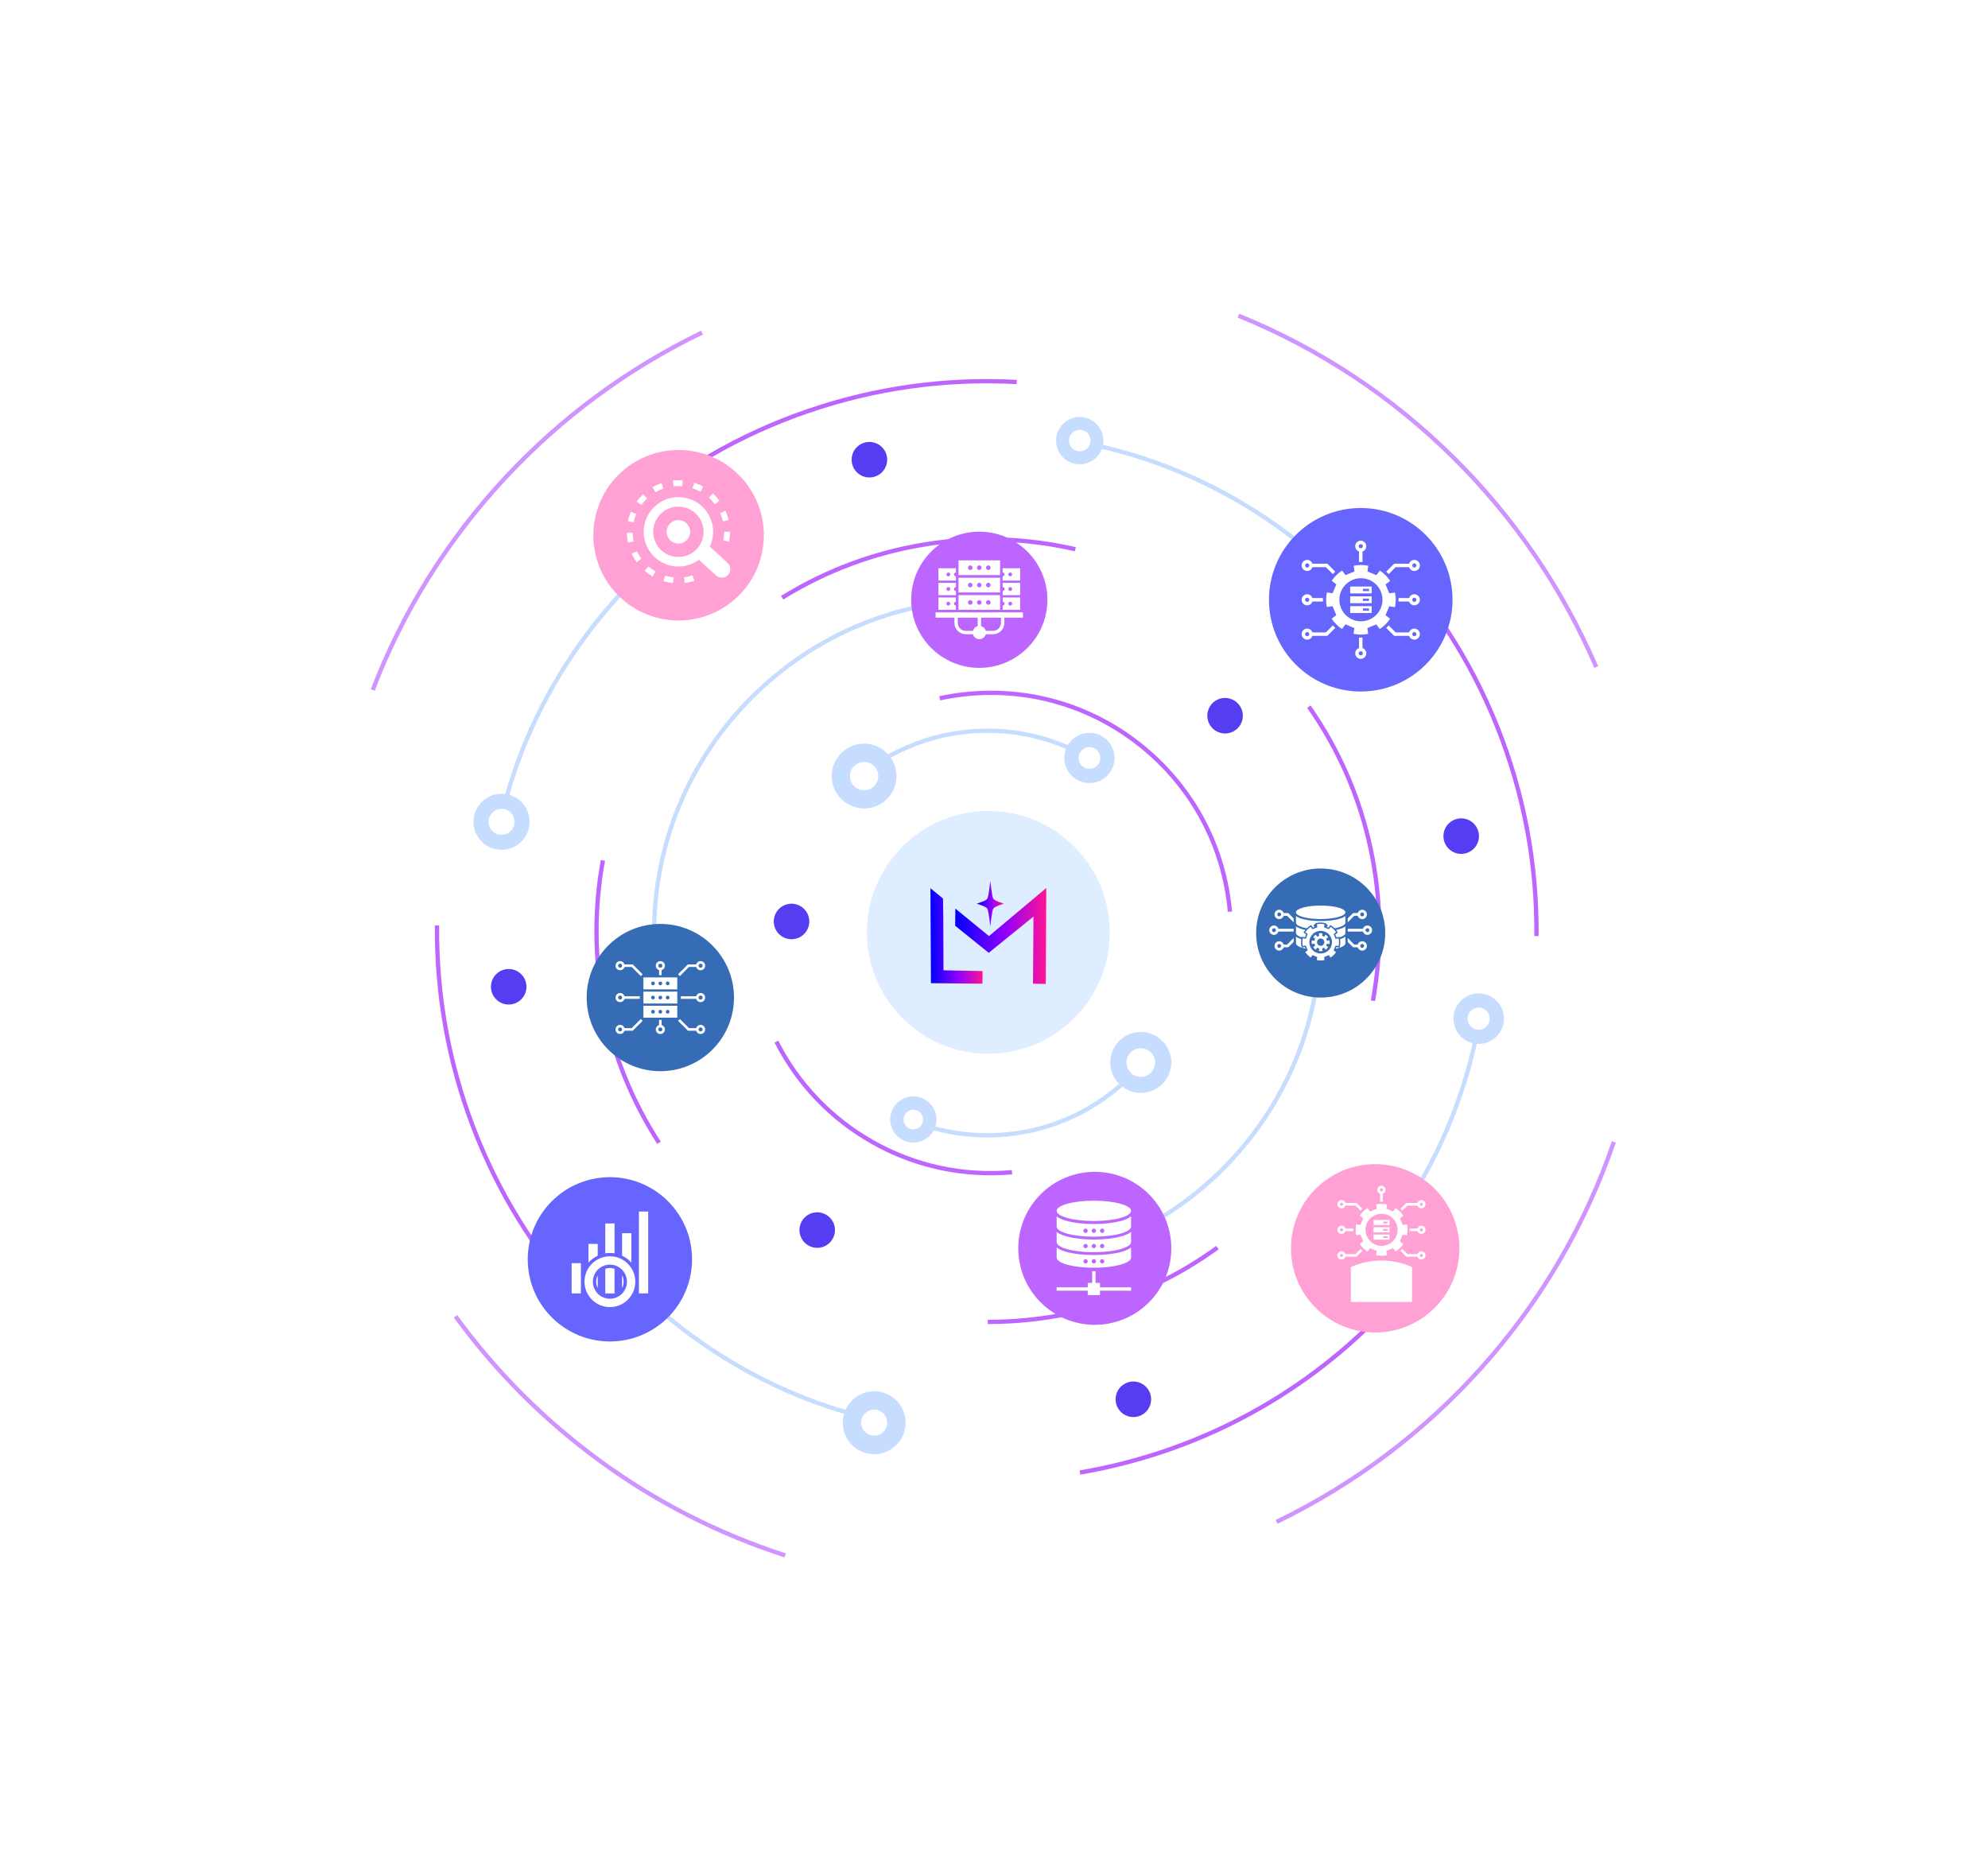 <svg width="828" height="779" viewBox="0 0 828 779" fill="none" xmlns="http://www.w3.org/2000/svg">
<g filter="url(#filter0_d_1483_4593)">
<rect x="81" y="71" width="666" height="616.885" rx="39.292" fill="white"/>
<g clip-path="url(#clip0_1483_4593)">
<path d="M411.64 429.136C439.567 429.136 462.207 406.497 462.207 378.57C462.207 350.643 439.567 328.004 411.64 328.004C383.713 328.004 361.074 350.643 361.074 378.57C361.074 406.497 383.713 429.136 411.64 429.136Z" fill="#DEEDFF"/>
<path fill-rule="evenodd" clip-rule="evenodd" d="M409.256 394.7L392.958 394.379L392.878 371.819L392.754 364.463L387.525 360.191L387.739 399.736L409.201 399.946L409.256 394.7Z" fill="url(#paint0_linear_1483_4593)"/>
<path fill-rule="evenodd" clip-rule="evenodd" d="M397.826 375.811L411.81 387.089L430.45 371.977L430.238 399.949L435.563 400.056L435.777 360.081L411.916 380.123L397.894 368.662L397.826 375.811Z" fill="url(#paint1_linear_1483_4593)"/>
<path d="M412.457 376.037C411.77 370.214 411.531 369.384 411.215 368.688C410.797 368.157 410.299 367.759 406.811 366.613C410.299 365.467 410.797 365.069 411.215 364.538C411.534 363.842 411.77 363.012 412.457 357.189C413.144 363.012 413.383 363.84 413.702 364.538C414.119 365.069 414.617 365.467 418.106 366.613C414.617 367.759 414.119 368.157 413.702 368.688C413.383 369.384 413.146 370.214 412.457 376.037Z" fill="url(#paint2_linear_1483_4593)"/>
<path d="M411.298 464.009C409.735 464.009 408.172 463.967 406.598 463.881C394.579 463.225 383.099 460.132 372.471 454.691L373.282 453.105C383.687 458.429 394.927 461.457 406.696 462.098C434.853 463.638 461.665 450.983 478.416 428.251L479.852 429.309C463.677 451.257 438.318 464.009 411.295 464.009H411.298Z" fill="#C7DDFF"/>
<path d="M358.754 314.062L357.631 312.677C374.061 299.358 394.747 292.658 415.886 293.814C431.913 294.69 447.28 300.023 460.323 309.24L459.295 310.696C446.525 301.672 431.479 296.449 415.788 295.593C395.094 294.461 374.84 301.022 358.754 314.062Z" fill="#C7DDFF"/>
<path d="M463.137 508.605L462.475 506.95C487.771 496.825 509.351 479.568 524.878 457.047C540.771 433.996 549.173 406.953 549.173 378.846H550.956C550.956 407.318 542.446 434.71 526.346 458.06C510.619 480.869 488.76 498.349 463.137 508.605Z" fill="#C7DDFF"/>
<path d="M272.603 396.275C271.887 390.534 271.527 384.669 271.527 378.846C271.527 341.525 286.059 306.442 312.449 280.052C338.839 253.662 373.923 239.13 411.243 239.13V240.913C374.401 240.913 339.763 255.26 313.709 281.312C287.658 307.363 273.31 342.001 273.31 378.846C273.31 384.595 273.667 390.386 274.374 396.055L272.606 396.275H272.603Z" fill="#C7DDFF"/>
<path d="M412.496 479.771C395.145 479.771 378.197 475.329 363.006 466.734C345.586 456.878 331.609 442.272 322.586 424.493L324.176 423.688C333.038 441.155 346.771 455.503 363.885 465.186C381.403 475.095 401.298 479.388 421.425 477.593L421.582 479.37C418.549 479.64 415.515 479.774 412.499 479.774L412.496 479.771Z" fill="#BC66FF"/>
<path d="M511.379 370.04C509.029 343.662 496.55 319.777 476.233 302.785C455.919 285.793 430.21 277.726 403.826 280.079C399.708 280.445 395.587 281.072 391.573 281.936L391.195 280.192C395.281 279.31 399.476 278.674 403.665 278.3C430.519 275.908 456.695 284.117 477.374 301.412C498.053 318.707 510.758 343.023 513.15 369.877L511.373 370.034L511.379 370.04Z" fill="#BC66FF"/>
<path d="M373.165 584.343C346.954 579.517 322.222 569.828 299.65 555.543C277.529 541.546 258.437 523.752 242.895 502.656L244.33 501.599C259.738 522.516 278.67 540.158 300.603 554.037C322.982 568.197 347.503 577.806 373.489 582.59L373.165 584.343Z" fill="#C7DDFF"/>
<path d="M563.211 522.264L561.916 521.04C592.151 489.014 611.095 449.102 616.704 405.613L618.472 405.842C612.815 449.705 593.704 489.965 563.211 522.264Z" fill="#C7DDFF"/>
<path d="M578.104 256.03C561.947 234.118 541.978 215.842 518.749 201.714C494.989 187.262 469.006 177.894 441.52 173.868L441.778 172.104C469.499 176.162 495.708 185.613 519.673 200.19C543.101 214.44 563.242 232.873 579.536 254.972L578.101 256.03H578.104Z" fill="#C7DDFF"/>
<path d="M208.263 337.149L206.516 336.792C212.027 309.823 222.679 284.562 238.176 261.711C253.398 239.264 272.541 220.23 295.068 205.134L296.061 206.613C273.723 221.582 254.744 240.455 239.65 262.709C224.286 285.367 213.724 310.411 208.26 337.149H208.263Z" fill="#C7DDFF"/>
<path d="M241.779 533.574C221.908 512.021 206.55 487.162 196.127 459.69C185.912 432.769 180.867 404.507 181.129 375.687L182.912 375.701C182.653 404.299 187.659 432.344 197.794 459.057C208.134 486.315 223.376 510.979 243.089 532.365L241.779 533.574Z" fill="#BC66FF"/>
<path d="M449.953 604.467L449.65 602.711C497.433 594.499 540.491 571.882 574.172 537.304L575.449 538.549C541.504 573.397 498.11 596.192 449.953 604.47V604.467Z" fill="#BC66FF"/>
<path d="M640.834 380.121L639.051 380.106C639.31 350.139 633.807 320.852 622.695 293.06C611.327 264.634 594.644 239.213 573.109 217.506L574.375 216.249C596.082 238.129 612.896 263.749 624.35 292.397C635.548 320.403 641.096 349.919 640.834 380.121Z" fill="#BC66FF"/>
<path d="M259.847 207.089L258.664 205.755C281.322 185.67 307.373 170.484 336.099 160.617C364.313 150.925 393.724 146.822 423.507 148.417L423.412 150.197C393.855 148.61 364.672 152.684 336.678 162.302C308.176 172.092 282.326 187.161 259.847 207.089Z" fill="#BC66FF"/>
<g opacity="0.7">
<path d="M156.074 277.918L154.41 277.279C167.02 244.418 185.587 214.653 209.594 188.807C233.122 163.478 260.846 142.995 291.996 127.925L292.771 129.529C261.821 144.501 234.275 164.853 210.901 190.019C187.048 215.699 168.6 245.271 156.074 277.918Z" fill="#BC66FF"/>
</g>
<g opacity="0.7">
<path d="M326.777 638.962C298.886 629.948 272.764 616.61 249.14 599.321C226.111 582.469 205.877 562.185 189.004 539.036L190.445 537.984C207.208 560.984 227.311 581.138 250.192 597.88C273.664 615.056 299.614 628.305 327.323 637.263L326.774 638.959L326.777 638.962Z" fill="#BC66FF"/>
</g>
<g opacity="0.7">
<path d="M532.068 624.94L531.293 623.335C563.72 607.633 592.339 586.086 616.357 559.292C640.923 531.886 659.416 500.353 671.318 465.572L673.006 466.149C661.026 501.158 642.412 532.896 617.686 560.48C593.512 587.446 564.71 609.136 532.071 624.94H532.068Z" fill="#BC66FF"/>
</g>
<g opacity="0.7">
<path d="M663.999 268.391C649.946 235.699 629.994 206.43 604.701 181.395C578.953 155.908 548.929 136.094 515.471 122.501L516.142 120.849C549.82 134.531 580.037 154.476 605.955 180.129C631.411 205.325 651.491 234.784 665.636 267.687L663.999 268.391Z" fill="#BC66FF"/>
</g>
<path d="M273.724 466.704C251.078 431.686 242.735 389.679 250.234 348.419L251.987 348.737C244.571 389.549 252.822 431.101 275.221 465.735L273.724 466.704Z" fill="#BC66FF"/>
<path d="M411.498 541.735H411.406V539.952H411.498C445.925 539.952 478.783 529.312 506.525 509.174L507.571 510.618C479.523 530.976 446.3 541.735 411.495 541.735H411.498Z" fill="#BC66FF"/>
<path d="M572.705 407.22L570.952 406.902C574.752 385.943 574.434 364.765 570.007 343.955C565.479 322.672 556.862 302.852 544.398 285.046L545.857 284.023C558.458 302.026 567.169 322.066 571.748 343.583C576.223 364.619 576.546 386.029 572.702 407.22H572.705Z" fill="#BC66FF"/>
<path d="M326.24 239.924L325.301 238.409C343.654 227.041 363.801 219.527 385.179 216.072C406.176 212.679 427.339 213.356 448.075 218.089L447.677 219.827C427.167 215.148 406.232 214.476 385.464 217.831C364.318 221.247 344.393 228.681 326.24 239.924Z" fill="#BC66FF"/>
<path d="M369.454 323.009C374.725 317.738 374.725 309.192 369.454 303.92C364.183 298.649 355.636 298.649 350.365 303.92C345.094 309.192 345.094 317.738 350.365 323.009C355.636 328.281 364.183 328.281 369.454 323.009Z" fill="#C7DDFF"/>
<path d="M363.588 318.082C366.126 316.05 366.536 312.346 364.505 309.808C362.474 307.27 358.77 306.86 356.232 308.891C353.694 310.922 353.283 314.626 355.314 317.164C357.346 319.702 361.05 320.113 363.588 318.082Z" fill="white"/>
<path d="M377.023 584.963C378.199 577.822 373.364 571.081 366.223 569.905C359.083 568.729 352.342 573.565 351.166 580.705C349.99 587.845 354.826 594.587 361.966 595.763C369.106 596.938 375.848 592.103 377.023 584.963Z" fill="#C7DDFF"/>
<path d="M366.139 587.808C368.905 586.677 370.23 583.518 369.099 580.752C367.968 577.986 364.809 576.661 362.043 577.792C359.277 578.923 357.952 582.082 359.083 584.848C360.214 587.614 363.373 588.939 366.139 587.808Z" fill="white"/>
<path d="M208.901 344.208C215.358 344.208 220.592 338.974 220.592 332.517C220.592 326.06 215.358 320.825 208.901 320.825C202.443 320.825 197.209 326.06 197.209 332.517C197.209 338.974 202.443 344.208 208.901 344.208Z" fill="#C7DDFF"/>
<path d="M208.903 337.92C211.887 337.92 214.307 335.501 214.307 332.516C214.307 329.531 211.887 327.111 208.903 327.111C205.918 327.111 203.498 329.531 203.498 332.516C203.498 335.501 205.918 337.92 208.903 337.92Z" fill="white"/>
<path d="M453.747 316.371C459.524 316.371 464.208 311.687 464.208 305.91C464.208 300.132 459.524 295.448 453.747 295.448C447.969 295.448 443.285 300.132 443.285 305.91C443.285 311.687 447.969 316.371 453.747 316.371Z" fill="#C7DDFF"/>
<path d="M458.085 307.249C458.819 304.859 457.477 302.325 455.087 301.59C452.697 300.856 450.163 302.198 449.428 304.588C448.693 306.978 450.035 309.512 452.426 310.247C454.816 310.982 457.35 309.64 458.085 307.249Z" fill="white"/>
<path d="M407.874 268.387C423.539 268.387 436.239 255.687 436.239 240.021C436.239 224.355 423.539 211.655 407.874 211.655C392.208 211.655 379.508 224.355 379.508 240.021C379.508 255.687 392.208 268.387 407.874 268.387Z" fill="#BC66FF"/>
<path d="M550.067 405.73C564.914 405.73 576.95 393.694 576.95 378.847C576.95 364 564.914 351.964 550.067 351.964C535.22 351.964 523.184 364 523.184 378.847C523.184 393.694 535.22 405.73 550.067 405.73Z" fill="#356CB5"/>
<path d="M455.98 542.059C473.581 542.059 487.849 527.791 487.849 510.19C487.849 492.589 473.581 478.321 455.98 478.321C438.379 478.321 424.111 492.589 424.111 510.19C424.111 527.791 438.379 542.059 455.98 542.059Z" fill="#BC66FF"/>
<path d="M275.03 436.403C291.971 436.403 305.704 422.67 305.704 405.729C305.704 388.788 291.971 375.055 275.03 375.055C258.089 375.055 244.355 388.788 244.355 405.729C244.355 422.67 258.089 436.403 275.03 436.403Z" fill="#356CB5"/>
<path d="M307.734 238.248C321.6 224.382 321.6 201.901 307.734 188.035C293.869 174.17 271.388 174.17 257.522 188.035C243.656 201.901 243.656 224.382 257.522 238.248C271.388 252.113 293.869 252.113 307.734 238.248Z" fill="#FFA1D4"/>
<path d="M566.751 278.245C587.862 278.245 604.975 261.131 604.975 240.021C604.975 218.91 587.862 201.797 566.751 201.797C545.641 201.797 528.527 218.91 528.527 240.021C528.527 261.131 545.641 278.245 566.751 278.245Z" fill="#6666FF"/>
<path d="M572.757 545.254C592.123 545.254 607.823 529.555 607.823 510.189C607.823 490.822 592.123 475.123 572.757 475.123C553.391 475.123 537.691 490.822 537.691 510.189C537.691 529.555 553.391 545.254 572.757 545.254Z" fill="#FFA1D4"/>
<path d="M278.22 538.968C291.583 525.605 291.583 503.938 278.22 490.575C264.857 477.212 243.191 477.212 229.827 490.575C216.464 503.938 216.464 525.605 229.827 538.968C243.191 552.331 264.857 552.331 278.22 538.968Z" fill="#6666FF"/>
<path d="M487.823 433.359C488.158 426.354 482.751 420.403 475.746 420.068C468.741 419.732 462.79 425.14 462.455 432.145C462.119 439.15 467.527 445.101 474.532 445.436C481.537 445.771 487.488 440.364 487.823 433.359Z" fill="#C7DDFF"/>
<path d="M477.391 438.321C480.439 437.077 481.902 433.598 480.658 430.55C479.414 427.503 475.935 426.04 472.887 427.284C469.84 428.528 468.377 432.007 469.621 435.054C470.865 438.102 474.344 439.565 477.391 438.321Z" fill="white"/>
<path d="M615.872 425.048C621.683 425.048 626.393 420.337 626.393 414.527C626.393 408.716 621.683 404.006 615.872 404.006C610.062 404.006 605.352 408.716 605.352 414.527C605.352 420.337 610.062 425.048 615.872 425.048Z" fill="#C7DDFF"/>
<path d="M620.341 415.569C620.926 413.092 619.392 410.61 616.915 410.025C614.438 409.44 611.956 410.974 611.371 413.451C610.786 415.928 612.321 418.41 614.798 418.995C617.275 419.58 619.757 418.046 620.341 415.569Z" fill="white"/>
<path d="M386.531 463.966C390.638 460.588 391.229 454.519 387.85 450.412C384.472 446.305 378.403 445.714 374.296 449.093C370.189 452.471 369.598 458.54 372.977 462.647C376.355 466.754 382.424 467.345 386.531 463.966Z" fill="#C7DDFF"/>
<path d="M384.481 456.773C384.36 459.023 382.434 460.749 380.185 460.624C377.936 460.502 376.21 458.577 376.334 456.328C376.456 454.079 378.382 452.352 380.631 452.477C382.88 452.599 384.606 454.524 384.481 456.773Z" fill="white"/>
<path d="M449.703 183.585C455.146 183.585 459.558 179.172 459.558 173.729C459.558 168.286 455.146 163.874 449.703 163.874C444.26 163.874 439.848 168.286 439.848 173.729C439.848 179.172 444.26 183.585 449.703 183.585Z" fill="#C7DDFF"/>
<path d="M449.706 178.206C452.179 178.206 454.184 176.201 454.184 173.729C454.184 171.256 452.179 169.251 449.706 169.251C447.233 169.251 445.229 171.256 445.229 173.729C445.229 176.201 447.233 178.206 449.706 178.206Z" fill="white"/>
<path d="M340.371 509.987C344.457 509.987 347.769 506.675 347.769 502.589C347.769 498.503 344.457 495.19 340.371 495.19C336.285 495.19 332.973 498.503 332.973 502.589C332.973 506.675 336.285 509.987 340.371 509.987Z" fill="#553EF2"/>
<path d="M362.101 189.073C366.187 189.073 369.5 185.76 369.5 181.675C369.5 177.589 366.187 174.276 362.101 174.276C358.015 174.276 354.703 177.589 354.703 181.675C354.703 185.76 358.015 189.073 362.101 189.073Z" fill="#553EF2"/>
<path d="M336.734 376.239C337.952 372.338 335.778 368.189 331.878 366.971C327.978 365.752 323.829 367.926 322.611 371.826C321.392 375.726 323.566 379.875 327.466 381.094C331.366 382.312 335.515 380.139 336.734 376.239Z" fill="#553EF2"/>
<path d="M515.469 293.553C518.359 290.663 518.359 285.979 515.469 283.09C512.58 280.201 507.896 280.201 505.007 283.09C502.118 285.979 502.118 290.663 505.007 293.553C507.896 296.442 512.58 296.442 515.469 293.553Z" fill="#553EF2"/>
<path d="M211.879 408.632C215.965 408.632 219.277 405.32 219.277 401.234C219.277 397.148 215.965 393.836 211.879 393.836C207.793 393.836 204.48 397.148 204.48 401.234C204.48 405.32 207.793 408.632 211.879 408.632Z" fill="#553EF2"/>
<path d="M608.59 345.88C612.676 345.88 615.988 342.568 615.988 338.482C615.988 334.396 612.676 331.084 608.59 331.084C604.504 331.084 601.191 334.396 601.191 338.482C601.191 342.568 604.504 345.88 608.59 345.88Z" fill="#553EF2"/>
<path d="M479.247 574.775C480.185 570.798 477.722 566.813 473.746 565.875C469.769 564.936 465.785 567.399 464.846 571.376C463.907 575.352 466.37 579.337 470.347 580.276C474.324 581.214 478.308 578.751 479.247 574.775Z" fill="#553EF2"/>
<path d="M455.59 498.807C464.148 498.807 471.085 496.912 471.085 494.576C471.085 492.239 464.148 490.345 455.59 490.345C447.033 490.345 440.096 492.239 440.096 494.576C440.096 496.912 447.033 498.807 455.59 498.807Z" fill="white"/>
<path d="M466.878 498.776C463.847 499.605 459.839 500.06 455.59 500.06C451.342 500.06 447.333 499.605 444.303 498.776C442.41 498.259 441.005 497.627 440.096 496.884V501.112C440.096 503.447 447.033 505.343 455.59 505.343C464.147 505.343 471.085 503.447 471.085 501.112V496.884C470.173 497.627 468.77 498.259 466.878 498.776ZM452.141 503.777C451.642 503.777 451.238 503.373 451.238 502.874C451.238 502.375 451.642 501.97 452.141 501.97C452.64 501.97 453.044 502.375 453.044 502.874C453.044 503.373 452.64 503.777 452.141 503.777ZM455.59 503.777C455.091 503.777 454.687 503.373 454.687 502.874C454.687 502.375 455.091 501.97 455.59 501.97C456.089 501.97 456.494 502.375 456.494 502.874C456.494 503.373 456.089 503.777 455.59 503.777ZM459.04 503.777C458.541 503.777 458.137 503.373 458.137 502.874C458.137 502.375 458.541 501.97 459.04 501.97C459.539 501.97 459.943 502.375 459.943 502.874C459.943 503.373 459.539 503.777 459.04 503.777Z" fill="white"/>
<path d="M466.878 505.245C463.847 506.074 459.839 506.529 455.59 506.529C451.342 506.529 447.333 506.074 444.303 505.245C442.41 504.728 441.005 504.095 440.096 503.353V507.58C440.096 509.916 447.033 511.811 455.59 511.811C464.147 511.811 471.085 509.916 471.085 507.58V503.353C470.173 504.095 468.77 504.728 466.878 505.245ZM452.141 510.148C451.642 510.148 451.238 509.743 451.238 509.244C451.238 508.745 451.642 508.341 452.141 508.341C452.64 508.341 453.044 508.745 453.044 509.244C453.044 509.743 452.64 510.148 452.141 510.148ZM455.59 510.148C455.091 510.148 454.687 509.743 454.687 509.244C454.687 508.745 455.091 508.341 455.59 508.341C456.089 508.341 456.494 508.745 456.494 509.244C456.494 509.743 456.089 510.148 455.59 510.148ZM459.04 510.148C458.541 510.148 458.137 509.743 458.137 509.244C458.137 508.745 458.541 508.341 459.04 508.341C459.539 508.341 459.943 508.745 459.943 509.244C459.943 509.743 459.539 510.148 459.04 510.148Z" fill="white"/>
<path d="M466.878 511.71C463.847 512.539 459.839 512.994 455.59 512.994C451.342 512.994 447.333 512.539 444.303 511.71C442.41 511.193 441.005 510.56 440.096 509.817V514.045C440.096 516.381 447.033 518.276 455.59 518.276C464.147 518.276 471.085 516.381 471.085 514.045V509.817C470.173 510.56 468.77 511.193 466.878 511.71ZM452.141 516.511C451.642 516.511 451.238 516.107 451.238 515.608C451.238 515.109 451.642 514.705 452.141 514.705C452.64 514.705 453.044 515.109 453.044 515.608C453.044 516.107 452.64 516.511 452.141 516.511ZM455.59 516.511C455.091 516.511 454.687 516.107 454.687 515.608C454.687 515.109 455.091 514.705 455.59 514.705C456.089 514.705 456.494 515.109 456.494 515.608C456.494 516.107 456.089 516.511 455.59 516.511ZM459.04 516.511C458.541 516.511 458.137 516.107 458.137 515.608C458.137 515.109 458.541 514.705 459.04 514.705C459.539 514.705 459.943 515.109 459.943 515.608C459.943 516.107 459.539 516.511 459.04 516.511Z" fill="white"/>
<path d="M471.085 526.438H440.096V527.832H471.085V526.438Z" fill="white"/>
<path d="M456.286 519.721H454.893V527.134H456.286V519.721Z" fill="white"/>
<path d="M458.136 524.591H453.043V529.683H458.136V524.591Z" fill="white"/>
<path d="M572.084 504.457V506.584H578.748V504.457H572.084ZM577.925 505.874H576.036V505.164H577.925V505.874Z" fill="white"/>
<path d="M572.084 501.416V503.543H578.748V501.416H572.084ZM577.925 502.833H576.036V502.123H577.925V502.833Z" fill="white"/>
<path d="M572.084 498.373V500.5H578.748V498.373H572.084ZM577.925 499.79H576.036V499.08H577.925V499.79Z" fill="white"/>
<path d="M583.637 499.09L583.063 497.702L584.492 496.627C583.663 495.346 582.576 494.253 581.298 493.421L580.217 494.847L578.829 494.271L577.442 493.694L577.694 491.918C576.958 491.76 576.197 491.671 575.415 491.671C574.634 491.671 573.894 491.754 573.169 491.909L573.416 493.688L572.028 494.262L570.641 494.835L569.565 493.406C568.285 494.235 567.191 495.322 566.359 496.6L567.786 497.682L567.209 499.069L566.633 500.457L564.856 500.204C564.698 500.941 564.609 501.702 564.609 502.483C564.609 503.264 564.693 504.004 564.847 504.729L566.627 504.483L567.2 505.87L567.774 507.258L566.345 508.333C567.173 509.614 568.261 510.707 569.539 511.539L570.62 510.113L572.008 510.689L573.395 511.266L573.143 513.042C573.879 513.2 574.64 513.289 575.421 513.289C576.203 513.289 576.943 513.206 577.668 513.051L577.421 511.272L578.809 510.698L580.196 510.125L581.272 511.554C582.552 510.725 583.646 509.638 584.478 508.36L583.051 507.278L583.628 505.891L584.204 504.503L585.981 504.756C586.138 504.019 586.228 503.258 586.228 502.477C586.228 501.696 586.144 500.956 585.99 500.231L584.21 500.477L583.637 499.09ZM575.418 509.168C571.725 509.168 568.73 506.173 568.73 502.48C568.73 498.787 571.725 495.792 575.418 495.792C579.112 495.792 582.107 498.787 582.107 502.48C582.107 506.173 579.112 509.168 575.418 509.168Z" fill="white"/>
<path d="M584.036 494.508L583.275 493.747L585.744 491.278H590.896V492.354H586.19L584.036 494.508Z" fill="white"/>
<path d="M591.992 493.536C591.044 493.536 590.271 492.764 590.271 491.816C590.271 490.868 591.044 490.096 591.992 490.096C592.94 490.096 593.712 490.868 593.712 491.816C593.712 492.764 592.94 493.536 591.992 493.536ZM591.992 491.174C591.638 491.174 591.35 491.462 591.35 491.816C591.35 492.17 591.638 492.461 591.992 492.461C592.345 492.461 592.637 492.173 592.637 491.816C592.637 491.459 592.348 491.174 591.992 491.174Z" fill="white"/>
<path d="M566.692 494.508L564.541 492.354H559.832V491.278H564.987L567.456 493.747L566.692 494.508Z" fill="white"/>
<path d="M558.736 493.536C557.788 493.536 557.016 492.764 557.016 491.816C557.016 490.868 557.788 490.096 558.736 490.096C559.684 490.096 560.456 490.868 560.456 491.816C560.456 492.764 559.684 493.536 558.736 493.536ZM558.736 491.174C558.382 491.174 558.094 491.462 558.094 491.816C558.094 492.17 558.382 492.461 558.736 492.461C559.089 492.461 559.381 492.173 559.381 491.816C559.381 491.459 559.092 491.174 558.736 491.174Z" fill="white"/>
<path d="M590.896 513.681H585.744L583.275 511.212L584.036 510.451L586.19 512.602H590.896V513.681Z" fill="white"/>
<path d="M591.992 514.861C591.044 514.861 590.271 514.088 590.271 513.14C590.271 512.192 591.044 511.42 591.992 511.42C592.94 511.42 593.712 512.192 593.712 513.14C593.712 514.088 592.94 514.861 591.992 514.861ZM591.992 512.498C591.638 512.498 591.35 512.787 591.35 513.143C591.35 513.5 591.638 513.785 591.992 513.785C592.345 513.785 592.637 513.497 592.637 513.143C592.637 512.79 592.348 512.498 591.992 512.498Z" fill="white"/>
<path d="M564.987 513.681H559.832V512.602H564.541L566.692 510.451L567.456 511.212L564.987 513.681Z" fill="white"/>
<path d="M558.736 514.861C557.788 514.861 557.016 514.088 557.016 513.14C557.016 512.192 557.788 511.42 558.736 511.42C559.684 511.42 560.456 512.192 560.456 513.14C560.456 514.088 559.684 514.861 558.736 514.861ZM558.736 512.498C558.382 512.498 558.094 512.787 558.094 513.143C558.094 513.5 558.382 513.785 558.736 513.785C559.089 513.785 559.381 513.497 559.381 513.143C559.381 512.79 559.092 512.498 558.736 512.498Z" fill="white"/>
<path d="M591.992 504.197C591.044 504.197 590.271 503.425 590.271 502.477C590.271 501.529 591.044 500.757 591.992 500.757C592.94 500.757 593.712 501.529 593.712 502.477C593.712 503.425 592.94 504.197 591.992 504.197ZM591.992 501.835C591.638 501.835 591.35 502.124 591.35 502.477C591.35 502.831 591.638 503.122 591.992 503.122C592.345 503.122 592.637 502.834 592.637 502.477C592.637 502.121 592.348 501.835 591.992 501.835Z" fill="white"/>
<path d="M590.811 501.941H587.1V503.017H590.811V501.941Z" fill="white"/>
<path d="M575.365 487.571C574.417 487.571 573.645 486.798 573.645 485.85C573.645 484.902 574.417 484.13 575.365 484.13C576.313 484.13 577.085 484.902 577.085 485.85C577.085 486.798 576.313 487.571 575.365 487.571ZM575.365 485.208C575.011 485.208 574.72 485.497 574.72 485.853C574.72 486.21 575.008 486.495 575.365 486.495C575.721 486.495 576.007 486.207 576.007 485.853C576.007 485.5 575.718 485.208 575.365 485.208Z" fill="white"/>
<path d="M575.904 487.032H574.828V490.743H575.904V487.032Z" fill="white"/>
<path d="M558.736 504.197C557.788 504.197 557.016 503.425 557.016 502.477C557.016 501.529 557.788 500.757 558.736 500.757C559.684 500.757 560.456 501.529 560.456 502.477C560.456 503.425 559.684 504.197 558.736 504.197ZM558.736 501.835C558.382 501.835 558.094 502.124 558.094 502.477C558.094 502.831 558.382 503.119 558.736 503.119C559.089 503.119 559.381 502.831 559.381 502.477C559.381 502.124 559.092 501.835 558.736 501.835Z" fill="white"/>
<path d="M563.631 501.941H559.92V503.017H563.631V501.941Z" fill="white"/>
<path d="M588.1 517.992C584.21 516.248 579.902 515.279 575.365 515.279C570.828 515.279 566.517 516.248 562.631 517.992V532.542H588.103V517.992H588.1Z" fill="white"/>
<path d="M267.979 397.339V402.319H282.083V397.339H267.979ZM271.972 400.604C271.544 400.604 271.196 400.257 271.196 399.829C271.196 399.401 271.544 399.053 271.972 399.053C272.4 399.053 272.747 399.401 272.747 399.829C272.747 400.257 272.4 400.604 271.972 400.604ZM275.029 400.604C274.601 400.604 274.254 400.257 274.254 399.829C274.254 399.401 274.601 399.053 275.029 399.053C275.457 399.053 275.805 399.401 275.805 399.829C275.805 400.257 275.457 400.604 275.029 400.604ZM278.086 400.604C277.659 400.604 277.311 400.257 277.311 399.829C277.311 399.401 277.659 399.053 278.086 399.053C278.514 399.053 278.862 399.401 278.862 399.829C278.862 400.257 278.514 400.604 278.086 400.604Z" fill="white"/>
<path d="M267.979 403.239V408.219H282.083V403.239H267.979ZM271.972 406.505C271.544 406.505 271.196 406.157 271.196 405.729C271.196 405.301 271.544 404.954 271.972 404.954C272.4 404.954 272.747 405.301 272.747 405.729C272.747 406.157 272.4 406.505 271.972 406.505ZM275.029 406.505C274.601 406.505 274.254 406.157 274.254 405.729C274.254 405.301 274.601 404.954 275.029 404.954C275.457 404.954 275.805 405.301 275.805 405.729C275.805 406.157 275.457 406.505 275.029 406.505ZM278.086 406.505C277.659 406.505 277.311 406.157 277.311 405.729C277.311 405.301 277.659 404.954 278.086 404.954C278.514 404.954 278.862 405.301 278.862 405.729C278.862 406.157 278.514 406.505 278.086 406.505Z" fill="white"/>
<path d="M267.979 409.137V414.116H282.083V409.137H267.979ZM271.972 412.402C271.544 412.402 271.196 412.054 271.196 411.627C271.196 411.199 271.544 410.851 271.972 410.851C272.4 410.851 272.747 411.199 272.747 411.627C272.747 412.054 272.4 412.402 271.972 412.402ZM275.029 412.402C274.601 412.402 274.254 412.054 274.254 411.627C274.254 411.199 274.601 410.851 275.029 410.851C275.457 410.851 275.805 411.199 275.805 411.627C275.805 412.054 275.457 412.402 275.029 412.402ZM278.086 412.402C277.659 412.402 277.311 412.054 277.311 411.627C277.311 411.199 277.659 410.851 278.086 410.851C278.514 410.851 278.862 411.199 278.862 411.627C278.862 412.054 278.514 412.402 278.086 412.402Z" fill="white"/>
<path d="M266.896 396.787L263.096 392.987H259.641V391.92H263.539L267.651 396.032L266.896 396.787Z" fill="white"/>
<path d="M266.486 405.194H259.641V406.264H266.486V405.194Z" fill="white"/>
<path d="M258.272 394.359C257.22 394.359 256.367 393.503 256.367 392.454C256.367 391.406 257.223 390.55 258.272 390.55C259.321 390.55 260.176 391.406 260.176 392.454C260.176 393.503 259.321 394.359 258.272 394.359ZM258.272 391.616C257.811 391.616 257.434 391.991 257.434 392.454C257.434 392.918 257.808 393.292 258.272 393.292C258.735 393.292 259.11 392.918 259.11 392.454C259.11 391.991 258.735 391.616 258.272 391.616Z" fill="white"/>
<path d="M275.031 394.359C273.98 394.359 273.127 393.503 273.127 392.454C273.127 391.406 273.983 390.55 275.031 390.55C276.08 390.55 276.936 391.406 276.936 392.454C276.936 393.503 276.08 394.359 275.031 394.359ZM275.031 391.616C274.571 391.616 274.194 391.991 274.194 392.454C274.194 392.918 274.568 393.292 275.031 393.292C275.495 393.292 275.869 392.918 275.869 392.454C275.869 391.991 275.495 391.616 275.031 391.616Z" fill="white"/>
<path d="M263.539 419.54H259.641V418.47H263.096L266.896 414.673L267.651 415.428L263.539 419.54Z" fill="white"/>
<path d="M258.272 420.91C257.22 420.91 256.367 420.054 256.367 419.005C256.367 417.956 257.223 417.101 258.272 417.101C259.321 417.101 260.176 417.956 260.176 419.005C260.176 420.054 259.321 420.91 258.272 420.91ZM258.272 418.167C257.811 418.167 257.434 418.542 257.434 419.005C257.434 419.469 257.808 419.843 258.272 419.843C258.735 419.843 259.11 419.469 259.11 419.005C259.11 418.542 258.735 418.167 258.272 418.167Z" fill="white"/>
<path d="M258.272 407.634C257.22 407.634 256.367 406.779 256.367 405.73C256.367 404.681 257.223 403.825 258.272 403.825C259.321 403.825 260.176 404.681 260.176 405.73C260.176 406.779 259.321 407.634 258.272 407.634ZM258.272 404.892C257.811 404.892 257.434 405.266 257.434 405.73C257.434 406.193 257.808 406.568 258.272 406.568C258.735 406.568 259.11 406.193 259.11 405.73C259.11 405.266 258.735 404.892 258.272 404.892Z" fill="white"/>
<path d="M283.17 396.787L282.412 396.032L286.524 391.92H290.422V392.987H286.967L283.17 396.787Z" fill="white"/>
<path d="M290.424 405.194H283.578V406.264H290.424V405.194Z" fill="white"/>
<path d="M291.793 394.359C290.741 394.359 289.889 393.503 289.889 392.454C289.889 391.406 290.744 390.55 291.793 390.55C292.842 390.55 293.698 391.406 293.698 392.454C293.698 393.503 292.842 394.359 291.793 394.359ZM291.793 391.616C291.333 391.616 290.955 391.991 290.955 392.454C290.955 392.918 291.33 393.292 291.793 393.292C292.257 393.292 292.631 392.918 292.631 392.454C292.631 391.991 292.257 391.616 291.793 391.616Z" fill="white"/>
<path d="M290.422 419.54H286.524L282.412 415.428L283.17 414.673L286.967 418.47H290.422V419.54Z" fill="white"/>
<path d="M291.793 420.91C290.741 420.91 289.889 420.054 289.889 419.005C289.889 417.956 290.744 417.101 291.793 417.101C292.842 417.101 293.698 417.956 293.698 419.005C293.698 420.054 292.842 420.91 291.793 420.91ZM291.793 418.167C291.333 418.167 290.955 418.542 290.955 419.005C290.955 419.469 291.33 419.843 291.793 419.843C292.257 419.843 292.631 419.469 292.631 419.005C292.631 418.542 292.257 418.167 291.793 418.167Z" fill="white"/>
<path d="M291.793 407.634C290.741 407.634 289.889 406.779 289.889 405.73C289.889 404.681 290.744 403.825 291.793 403.825C292.842 403.825 293.698 404.681 293.698 405.73C293.698 406.779 292.842 407.634 291.793 407.634ZM291.793 404.892C291.333 404.892 290.955 405.266 290.955 405.73C290.955 406.193 291.33 406.568 291.793 406.568C292.257 406.568 292.631 406.193 292.631 405.73C292.631 405.266 292.257 404.892 291.793 404.892Z" fill="white"/>
<path d="M275.566 393.824H274.496V396.409H275.566V393.824Z" fill="white"/>
<path d="M275.031 420.91C273.98 420.91 273.127 420.054 273.127 419.005C273.127 417.956 273.983 417.101 275.031 417.101C276.08 417.101 276.936 417.956 276.936 419.005C276.936 420.054 276.08 420.91 275.031 420.91ZM275.031 418.167C274.571 418.167 274.194 418.542 274.194 419.005C274.194 419.469 274.568 419.843 275.031 419.843C275.495 419.843 275.869 419.469 275.869 419.005C275.869 418.542 275.495 418.167 275.031 418.167Z" fill="white"/>
<path d="M275.566 415.05H274.496V417.635H275.566V415.05Z" fill="white"/>
<path d="M561.316 374.398L564.041 371.674H565.482C565.729 372.47 566.471 373.053 567.348 373.053C568.423 373.053 569.3 372.176 569.3 371.1C569.3 370.025 568.423 369.148 567.348 369.148C566.471 369.148 565.729 369.728 565.482 370.527H563.566L561.316 372.776V374.398ZM567.348 370.295C567.791 370.295 568.15 370.655 568.15 371.098C568.15 371.54 567.791 371.9 567.348 371.9C566.905 371.9 566.546 371.54 566.546 371.098C566.546 370.655 566.905 370.295 567.348 370.295Z" fill="white"/>
<path d="M569.528 375.707C568.651 375.707 567.908 376.286 567.662 377.086H561.312V378.233H567.662C567.908 379.029 568.651 379.611 569.528 379.611C570.603 379.611 571.48 378.735 571.48 377.659C571.48 376.584 570.603 375.707 569.528 375.707ZM569.528 378.461C569.085 378.461 568.726 378.102 568.726 377.659C568.726 377.216 569.085 376.857 569.528 376.857C569.97 376.857 570.33 377.216 570.33 377.659C570.33 378.102 569.97 378.461 569.528 378.461Z" fill="white"/>
<path d="M567.348 382.263C566.471 382.263 565.729 382.842 565.482 383.642H564.041L561.316 380.917V382.542L563.566 384.791H565.482C565.729 385.588 566.471 386.17 567.348 386.17C568.423 386.17 569.3 385.294 569.3 384.218C569.3 383.142 568.423 382.266 567.348 382.266V382.263ZM567.348 385.017C566.905 385.017 566.546 384.658 566.546 384.215C566.546 383.772 566.905 383.413 567.348 383.413C567.791 383.413 568.15 383.772 568.15 384.215C568.15 384.658 567.791 385.017 567.348 385.017Z" fill="white"/>
<path d="M538.816 372.776L536.566 370.527H534.65C534.403 369.731 533.661 369.148 532.784 369.148C531.709 369.148 530.832 370.025 530.832 371.1C530.832 372.176 531.709 373.053 532.784 373.053C533.661 373.053 534.403 372.473 534.65 371.674H536.091L538.816 374.398V372.776ZM533.586 371.1C533.586 371.543 533.227 371.903 532.784 371.903C532.341 371.903 531.982 371.543 531.982 371.1C531.982 370.658 532.341 370.298 532.784 370.298C533.227 370.298 533.586 370.658 533.586 371.1Z" fill="white"/>
<path d="M528.652 377.659C528.652 378.735 529.529 379.611 530.604 379.611C531.481 379.611 532.224 379.032 532.47 378.233H538.82V377.086H532.47C532.224 376.289 531.481 375.707 530.604 375.707C529.529 375.707 528.652 376.584 528.652 377.659ZM529.799 377.659C529.799 377.216 530.159 376.857 530.601 376.857C531.044 376.857 531.404 377.216 531.404 377.659C531.404 378.102 531.044 378.461 530.601 378.461C530.159 378.461 529.799 378.102 529.799 377.659Z" fill="white"/>
<path d="M530.832 384.215C530.832 385.291 531.709 386.167 532.784 386.167C533.661 386.167 534.403 385.588 534.65 384.788H536.566L538.816 382.539V380.914L536.091 383.639H534.65C534.403 382.842 533.661 382.26 532.784 382.26C531.709 382.26 530.832 383.137 530.832 384.212V384.215ZM531.979 384.215C531.979 383.772 532.338 383.413 532.781 383.413C533.224 383.413 533.583 383.772 533.583 384.215C533.583 384.658 533.224 385.017 532.781 385.017C532.338 385.017 531.979 384.658 531.979 384.215Z" fill="white"/>
<path d="M550.063 373.025C555.745 373.025 560.352 371.766 560.352 370.214C560.352 368.662 555.745 367.403 550.063 367.403C544.38 367.403 539.773 368.662 539.773 370.214C539.773 371.766 544.38 373.025 550.063 373.025Z" fill="white"/>
<path d="M543.506 384.677L542.163 384.861L542.056 384.356C541.937 383.794 541.878 383.221 541.878 382.653C541.878 382.243 541.911 381.827 541.976 381.414C541.016 381.105 540.282 380.746 539.777 380.336V383.144C539.777 384.05 541.352 384.858 543.794 385.372L543.509 384.68L543.506 384.677Z" fill="white"/>
<path d="M556.458 377.558C556.627 377.769 556.787 377.992 556.936 378.221L557.215 378.655L556.137 379.466L556.618 380.63L557.961 380.446L558 380.633C559.467 380.149 560.35 379.525 560.35 378.848V376.04C559.744 376.533 558.814 376.952 557.557 377.297C557.209 377.392 556.844 377.478 556.461 377.558H556.458Z" fill="white"/>
<path d="M550.064 373.857C547.244 373.857 544.582 373.554 542.57 373.004C541.313 372.662 540.38 372.24 539.777 371.747V374.555C539.777 375.52 541.56 376.37 544.276 376.878C544.686 376.468 545.137 376.103 545.633 375.782L546.067 375.503L546.878 376.581L547.58 376.293C547.345 376.213 547.176 375.99 547.176 375.725C547.176 375.393 547.443 375.125 547.776 375.125C547.823 375.125 547.868 375.131 547.912 375.14L547.859 374.757L548.364 374.65C548.929 374.531 549.499 374.472 550.066 374.472C550.634 374.472 551.219 374.534 551.793 374.659L552.298 374.769L552.244 375.137C552.28 375.131 552.319 375.125 552.357 375.125C552.69 375.125 552.957 375.396 552.957 375.725C552.957 375.987 552.788 376.21 552.553 376.293L553.272 376.593L554.086 375.515L554.52 375.797C555.008 376.112 555.453 376.474 555.857 376.878C558.573 376.373 560.356 375.52 560.356 374.555V371.747C559.75 372.24 558.82 372.659 557.563 373.004C555.551 373.554 552.889 373.857 550.069 373.857H550.064Z" fill="white"/>
<path d="M558.248 382.656C558.248 383.227 558.186 383.809 558.061 384.383L557.951 384.888L556.611 384.698L556.332 385.369C558.774 384.855 560.349 384.05 560.349 383.141V380.333C559.844 380.746 559.11 381.106 558.15 381.412C558.213 381.825 558.245 382.241 558.245 382.651L558.248 382.656Z" fill="white"/>
<path d="M543.667 377.558C543.283 377.478 542.918 377.392 542.57 377.297C541.313 376.955 540.38 376.533 539.777 376.04V378.848C539.777 379.528 540.66 380.149 542.13 380.636L542.175 380.423L543.515 380.613L543.999 379.448L542.921 378.631L543.203 378.197C543.349 377.974 543.503 377.76 543.667 377.555V377.558Z" fill="white"/>
<path d="M555.866 380.263L555.462 379.282L556.472 378.521C555.887 377.618 555.12 376.846 554.217 376.257L553.454 377.265L552.476 376.858L551.499 376.451L551.677 375.197C551.157 375.084 550.619 375.024 550.067 375.024C549.514 375.024 548.991 375.084 548.48 375.191L548.652 376.448L547.672 376.852L546.691 377.256L545.931 376.246C545.027 376.831 544.255 377.597 543.667 378.501L544.674 379.264L544.267 380.242L543.86 381.219L542.606 381.041C542.493 381.561 542.434 382.099 542.434 382.651C542.434 383.204 542.493 383.727 542.6 384.238L543.857 384.066L544.261 385.046L544.665 386.027L543.655 386.787C544.24 387.69 545.007 388.463 545.91 389.051L546.673 388.044L547.651 388.451L548.628 388.858L548.45 390.112C548.97 390.225 549.508 390.284 550.061 390.284C550.613 390.284 551.136 390.225 551.647 390.118L551.475 388.861L552.455 388.457L553.436 388.053L554.196 389.063C555.1 388.478 555.872 387.711 556.46 386.808L555.453 386.044L555.86 385.067L556.267 384.089L557.521 384.268C557.634 383.748 557.693 383.21 557.693 382.657C557.693 382.105 557.634 381.582 557.527 381.071L556.27 381.243L555.866 380.263ZM550.064 387.379C547.455 387.379 545.342 385.263 545.342 382.657C545.342 380.052 547.458 377.936 550.064 377.936C552.669 377.936 554.785 380.049 554.785 382.657C554.785 385.266 552.672 387.379 550.064 387.379Z" fill="white"/>
<path d="M552.708 383.27L553.745 383.415C553.846 382.928 553.849 382.417 553.745 381.912L552.705 382.054L552.533 381.635L552.361 381.217L553.199 380.587C552.916 380.156 552.551 379.796 552.138 379.523L551.505 380.358L551.086 380.186L550.667 380.013L550.813 378.976C550.325 378.875 549.814 378.872 549.309 378.976L549.452 380.016L549.033 380.189L548.614 380.361L547.984 379.523C547.553 379.805 547.194 380.171 546.92 380.584L547.755 381.217L547.583 381.635L547.411 382.054L546.374 381.909C546.273 382.396 546.27 382.907 546.374 383.412L547.414 383.27L547.586 383.689L547.758 384.107L546.92 384.737C547.203 385.168 547.568 385.528 547.981 385.801L548.614 384.966L549.03 385.138L549.449 385.311L549.303 386.348C549.791 386.449 550.302 386.452 550.807 386.348L550.664 385.308L551.083 385.136L551.502 384.963L552.132 385.801C552.563 385.519 552.922 385.153 553.196 384.74L552.361 384.107L552.533 383.692L552.705 383.273L552.708 383.27ZM550.064 384.185C549.223 384.185 548.54 383.501 548.54 382.661C548.54 381.82 549.223 381.136 550.064 381.136C550.905 381.136 551.588 381.82 551.588 382.661C551.588 383.501 550.905 384.185 550.064 384.185Z" fill="white"/>
<path d="M248.948 521.479C248.544 522.263 248.312 523.148 248.312 524.09C248.312 525.032 248.541 525.917 248.948 526.702V521.479Z" fill="white"/>
<path d="M262.96 516.127V503.88H259.104V513.248C260.577 513.94 261.887 514.927 262.96 516.127Z" fill="white"/>
<path d="M259.102 521.479V526.702C259.506 525.917 259.737 525.032 259.737 524.09C259.737 523.148 259.509 522.263 259.102 521.479Z" fill="white"/>
<path d="M252.098 518.716V528.963H255.954V518.716C255.351 518.499 254.703 518.38 254.026 518.38C253.349 518.38 252.701 518.499 252.098 518.716Z" fill="white"/>
<path d="M241.943 516.366H238.086V528.964H241.943V516.366Z" fill="white"/>
<path d="M269.964 494.869H266.107V528.963H269.964V494.869Z" fill="white"/>
<path d="M254.026 512.117C254.683 512.117 255.327 512.17 255.954 512.274V499.834H252.098V512.274C252.725 512.173 253.369 512.117 254.026 512.117Z" fill="white"/>
<path d="M248.948 513.249V508.353H245.092V516.131C246.164 514.928 247.475 513.944 248.948 513.252V513.249Z" fill="white"/>
<path d="M254.024 534.671C248.188 534.671 243.443 529.923 243.443 524.091C243.443 518.259 248.191 513.511 254.024 513.511C259.856 513.511 264.604 518.259 264.604 524.091C264.604 529.923 259.856 534.671 254.024 534.671ZM254.024 516.987C250.108 516.987 246.92 520.172 246.92 524.091C246.92 528.01 250.105 531.195 254.024 531.195C257.943 531.195 261.128 528.01 261.128 524.091C261.128 520.172 257.943 516.987 254.024 516.987Z" fill="white"/>
<path d="M562.354 242.682V245.537H571.297V242.682H562.354ZM570.191 244.583H567.654V243.632H570.191V244.583Z" fill="white"/>
<path d="M562.354 238.596V241.451H571.297V238.596H562.354ZM570.191 240.497H567.654V239.546H570.191V240.497Z" fill="white"/>
<path d="M562.354 234.514V237.369H571.297V234.514H562.354ZM570.191 236.415H567.654V235.464H570.191V236.415Z" fill="white"/>
<path d="M577.852 235.473L577.082 233.61L579.001 232.166C577.89 230.446 576.428 228.981 574.714 227.864L573.264 229.78L571.404 229.008L569.544 228.235L569.883 225.852C568.896 225.641 567.874 225.522 566.823 225.522C565.771 225.522 564.778 225.635 563.807 225.84L564.137 228.226L562.274 228.996L560.411 229.765L558.967 227.846C557.247 228.957 555.782 230.419 554.665 232.133L556.581 233.583L555.808 235.443L555.033 237.303L552.65 236.967C552.439 237.954 552.32 238.976 552.32 240.028C552.32 241.079 552.433 242.072 552.638 243.043L555.024 242.714L555.794 244.577L556.563 246.439L554.644 247.883C555.755 249.604 557.217 251.069 558.931 252.186L560.381 250.269L562.241 251.042L564.101 251.817L563.762 254.2C564.749 254.411 565.771 254.53 566.823 254.53C567.874 254.53 568.867 254.417 569.838 254.212L569.508 251.826L571.371 251.057L573.234 250.287L574.678 252.206C576.399 251.095 577.863 249.633 578.981 247.919L577.064 246.469L577.837 244.609L578.612 242.749L580.995 243.088C581.206 242.102 581.325 241.079 581.325 240.028C581.325 238.976 581.212 237.984 581.007 237.012L578.621 237.342L577.852 235.479V235.473ZM566.823 248.998C561.867 248.998 557.847 244.981 557.847 240.022C557.847 235.063 561.864 231.046 566.823 231.046C571.781 231.046 575.798 235.063 575.798 240.022C575.798 244.981 571.781 248.998 566.823 248.998Z" fill="white"/>
<path d="M578.386 229.326L577.367 228.304L580.677 224.994H587.594V226.438H581.277L578.386 229.326Z" fill="white"/>
<path d="M589.067 228.02C587.796 228.02 586.762 226.986 586.762 225.715C586.762 224.443 587.796 223.409 589.067 223.409C590.339 223.409 591.373 224.443 591.373 225.715C591.373 226.986 590.339 228.02 589.067 228.02ZM589.067 224.85C588.592 224.85 588.203 225.236 588.203 225.715C588.203 226.193 588.589 226.579 589.067 226.579C589.546 226.579 589.932 226.193 589.932 225.715C589.932 225.236 589.546 224.85 589.067 224.85Z" fill="white"/>
<path d="M555.118 229.326L552.23 226.438H545.91V224.994H552.827L556.137 228.304L555.118 229.326Z" fill="white"/>
<path d="M544.438 228.02C543.167 228.02 542.133 226.986 542.133 225.715C542.133 224.443 543.167 223.409 544.438 223.409C545.71 223.409 546.744 224.443 546.744 225.715C546.744 226.986 545.71 228.02 544.438 228.02ZM544.438 224.85C543.963 224.85 543.574 225.236 543.574 225.715C543.574 226.193 543.96 226.579 544.438 226.579C544.917 226.579 545.303 226.193 545.303 225.715C545.303 225.236 544.917 224.85 544.438 224.85Z" fill="white"/>
<path d="M587.594 255.053H580.677L577.367 251.743L578.386 250.721L581.277 253.609H587.594V255.053Z" fill="white"/>
<path d="M589.067 256.64C587.796 256.64 586.762 255.606 586.762 254.334C586.762 253.062 587.796 252.028 589.067 252.028C590.339 252.028 591.373 253.062 591.373 254.334C591.373 255.606 590.339 256.64 589.067 256.64ZM589.067 253.469C588.592 253.469 588.203 253.856 588.203 254.334C588.203 254.812 588.589 255.199 589.067 255.199C589.546 255.199 589.932 254.812 589.932 254.334C589.932 253.856 589.546 253.469 589.067 253.469Z" fill="white"/>
<path d="M552.827 255.053H545.91V253.609H552.23L555.118 250.721L556.137 251.743L552.827 255.053Z" fill="white"/>
<path d="M544.438 256.64C543.167 256.64 542.133 255.606 542.133 254.334C542.133 253.062 543.167 252.028 544.438 252.028C545.71 252.028 546.744 253.062 546.744 254.334C546.744 255.606 545.71 256.64 544.438 256.64ZM544.438 253.469C543.963 253.469 543.574 253.856 543.574 254.334C543.574 254.812 543.96 255.199 544.438 255.199C544.917 255.199 545.303 254.812 545.303 254.334C545.303 253.856 544.917 253.469 544.438 253.469Z" fill="white"/>
<path d="M589.067 242.331C587.796 242.331 586.762 241.297 586.762 240.025C586.762 238.754 587.796 237.72 589.067 237.72C590.339 237.72 591.373 238.754 591.373 240.025C591.373 241.297 590.339 242.331 589.067 242.331ZM589.067 239.161C588.592 239.161 588.203 239.547 588.203 240.025C588.203 240.504 588.589 240.89 589.067 240.89C589.546 240.89 589.932 240.504 589.932 240.025C589.932 239.547 589.546 239.161 589.067 239.161Z" fill="white"/>
<path d="M587.485 239.303H582.502V240.747H587.485V239.303Z" fill="white"/>
<path d="M566.753 220.014C565.481 220.014 564.447 218.98 564.447 217.708C564.447 216.436 565.481 215.402 566.753 215.402C568.025 215.402 569.058 216.436 569.058 217.708C569.058 218.98 568.025 220.014 566.753 220.014ZM566.753 216.843C566.278 216.843 565.888 217.23 565.888 217.708C565.888 218.186 566.275 218.573 566.753 218.573C567.231 218.573 567.617 218.186 567.617 217.708C567.617 217.23 567.231 216.843 566.753 216.843Z" fill="white"/>
<path d="M567.473 219.294H566.029V224.277H567.473V219.294Z" fill="white"/>
<path d="M544.438 242.331C543.167 242.331 542.133 241.297 542.133 240.025C542.133 238.754 543.167 237.72 544.438 237.72C545.71 237.72 546.744 238.754 546.744 240.025C546.744 241.297 545.71 242.331 544.438 242.331ZM544.438 239.161C543.963 239.161 543.574 239.547 543.574 240.025C543.574 240.504 543.96 240.89 544.438 240.89C544.917 240.89 545.303 240.504 545.303 240.025C545.303 239.547 544.917 239.161 544.438 239.161Z" fill="white"/>
<path d="M551.001 239.303H546.021V240.747H551.001V239.303Z" fill="white"/>
<path d="M566.753 264.643C565.481 264.643 564.447 263.61 564.447 262.338C564.447 261.066 565.481 260.032 566.753 260.032C568.025 260.032 569.058 261.066 569.058 262.338C569.058 263.61 568.025 264.643 566.753 264.643ZM566.753 261.473C566.278 261.473 565.888 261.859 565.888 262.338C565.888 262.816 566.275 263.202 566.753 263.202C567.231 263.202 567.617 262.816 567.617 262.338C567.617 261.859 567.231 261.473 566.753 261.473Z" fill="white"/>
<path d="M567.473 255.771H566.029V260.754H567.473V255.771Z" fill="white"/>
<path d="M268.102 211.715C268.102 219.695 274.573 226.166 282.556 226.166C285.753 226.166 288.701 225.117 291.092 223.356L298.191 229.868C299.64 231.199 301.893 231.101 303.224 229.651C303.854 228.968 304.166 228.104 304.166 227.242C304.166 226.276 303.776 225.317 303.013 224.615L295.635 217.841C296.512 215.975 297.014 213.904 297.014 211.709C297.014 203.725 290.543 197.254 282.559 197.254C274.576 197.254 268.105 203.722 268.105 211.709L268.102 211.715ZM293.05 211.715C293.05 217.508 288.35 222.206 282.553 222.206C276.757 222.206 272.059 217.508 272.059 211.715C272.059 205.921 276.76 201.217 282.553 201.217C288.347 201.217 293.05 205.918 293.05 211.715Z" fill="white"/>
<path d="M287.457 211.714C287.457 214.418 285.264 216.61 282.558 216.61C279.851 216.61 277.658 214.418 277.658 211.714C277.658 209.01 279.851 206.814 282.558 206.814C285.264 206.814 287.457 209.007 287.457 211.714Z" fill="white"/>
<path d="M280.322 233.074C278.967 232.934 277.619 232.664 276.32 232.269L277.018 229.963C278.171 230.314 279.366 230.555 280.569 230.676L280.322 233.074ZM285.213 233.027L284.919 230.635C286.119 230.486 287.307 230.222 288.454 229.85L289.2 232.144C287.908 232.563 286.568 232.86 285.216 233.03L285.213 233.027ZM271.825 230.32C270.648 229.639 269.531 228.843 268.5 227.952L270.078 226.131C270.993 226.924 271.985 227.631 273.031 228.234L271.825 230.32ZM265.187 224.351C264.385 223.248 263.684 222.069 263.107 220.839L265.288 219.814C265.802 220.904 266.423 221.953 267.136 222.931L265.187 224.351ZM261.547 216.198C261.265 214.873 261.111 213.509 261.084 212.142L263.494 212.095C263.517 213.307 263.657 214.519 263.907 215.696L261.547 216.198ZM303.649 215.782L301.281 215.327C301.507 214.148 301.623 212.933 301.623 211.72V211.676H304.032V211.72C304.032 213.087 303.904 214.451 303.649 215.782ZM263.901 207.769L261.542 207.273C261.821 205.941 262.234 204.628 262.763 203.374L264.985 204.313C264.516 205.424 264.15 206.589 263.904 207.769H263.901ZM301.12 207.359C300.847 206.182 300.455 205.029 299.962 203.927L302.16 202.941C302.716 204.183 303.156 205.484 303.468 206.809L301.12 207.359ZM267.118 200.528L265.169 199.111C265.969 198.011 266.878 196.98 267.87 196.05L269.519 197.809C268.637 198.635 267.831 199.55 267.121 200.528H267.118ZM297.742 200.192C297.011 199.23 296.185 198.332 295.285 197.527L296.895 195.733C297.909 196.642 298.839 197.652 299.662 198.733L297.742 200.192ZM273.001 195.213L271.792 193.127C272.969 192.443 274.219 191.87 275.503 191.424L276.293 193.7C275.155 194.095 274.047 194.603 273.001 195.213ZM291.743 195.008C290.686 194.425 289.566 193.941 288.419 193.57L289.159 191.276C290.454 191.695 291.714 192.238 292.905 192.898L291.74 195.011L291.743 195.008ZM280.533 192.755L280.281 190.358C281.627 190.215 283.011 190.2 284.36 190.313L284.161 192.717C282.964 192.616 281.731 192.631 280.536 192.755H280.533Z" fill="white"/>
<path d="M399.213 223.602V229.716H416.532V223.602H399.213ZM404.115 227.613C403.589 227.613 403.162 227.185 403.162 226.659C403.162 226.133 403.589 225.705 404.115 225.705C404.641 225.705 405.069 226.133 405.069 226.659C405.069 227.185 404.641 227.613 404.115 227.613ZM407.871 227.613C407.345 227.613 406.917 227.185 406.917 226.659C406.917 226.133 407.345 225.705 407.871 225.705C408.397 225.705 408.825 226.133 408.825 226.659C408.825 227.185 408.397 227.613 407.871 227.613ZM411.626 227.613C411.101 227.613 410.673 227.185 410.673 226.659C410.673 226.133 411.101 225.705 411.626 225.705C412.152 225.705 412.58 226.133 412.58 226.659C412.58 227.185 412.152 227.613 411.626 227.613Z" fill="white"/>
<path d="M399.213 230.845V236.959H416.532V230.845H399.213ZM404.115 234.856C403.589 234.856 403.162 234.428 403.162 233.902C403.162 233.376 403.589 232.948 404.115 232.948C404.641 232.948 405.069 233.376 405.069 233.902C405.069 234.428 404.641 234.856 404.115 234.856ZM407.871 234.856C407.345 234.856 406.917 234.428 406.917 233.902C406.917 233.376 407.345 232.948 407.871 232.948C408.397 232.948 408.825 233.376 408.825 233.902C408.825 234.428 408.397 234.856 407.871 234.856ZM411.626 234.856C411.101 234.856 410.673 234.428 410.673 233.902C410.673 233.376 411.101 232.948 411.626 232.948C412.152 232.948 412.58 233.376 412.58 233.902C412.58 234.428 412.152 234.856 411.626 234.856Z" fill="white"/>
<path d="M399.213 238.089V244.204H416.532V238.089H399.213ZM404.115 242.1C403.589 242.1 403.162 241.672 403.162 241.146C403.162 240.62 403.589 240.192 404.115 240.192C404.641 240.192 405.069 240.62 405.069 241.146C405.069 241.672 404.641 242.1 404.115 242.1ZM407.871 242.1C407.345 242.1 406.917 241.672 406.917 241.146C406.917 240.62 407.345 240.192 407.871 240.192C408.397 240.192 408.825 240.62 408.825 241.146C408.825 241.672 408.397 242.1 407.871 242.1ZM411.626 242.1C411.101 242.1 410.673 241.672 410.673 241.146C410.673 240.62 411.101 240.192 411.626 240.192C412.152 240.192 412.58 240.62 412.58 241.146C412.58 241.672 412.152 242.1 411.626 242.1Z" fill="white"/>
<path d="M417.707 245.272H398.041V247.471H417.707V245.272Z" fill="white"/>
<path d="M417.611 234.746C418.054 234.746 418.414 235.106 418.414 235.549C418.414 235.991 418.054 236.351 417.611 236.351V238.119H424.891V232.979H417.611V234.746ZM420.77 234.746C421.212 234.746 421.572 235.106 421.572 235.549C421.572 235.991 421.212 236.351 420.77 236.351C420.327 236.351 419.967 235.991 419.967 235.549C419.967 235.106 420.327 234.746 420.77 234.746Z" fill="white"/>
<path d="M417.611 240.834C418.054 240.834 418.414 241.194 418.414 241.636C418.414 242.079 418.054 242.439 417.611 242.439V244.207H424.891V239.066H417.611V240.834ZM420.77 240.834C421.212 240.834 421.572 241.194 421.572 241.636C421.572 242.079 421.212 242.439 420.77 242.439C420.327 242.439 419.967 242.079 419.967 241.636C419.967 241.194 420.327 240.834 420.77 240.834Z" fill="white"/>
<path d="M417.611 226.888V228.656C418.054 228.656 418.414 229.015 418.414 229.458C418.414 229.9 418.054 230.26 417.611 230.26V232.028H424.891V226.888H417.611ZM420.77 230.26C420.327 230.26 419.967 229.9 419.967 229.458C419.967 229.015 420.327 228.656 420.77 228.656C421.212 228.656 421.572 229.015 421.572 229.458C421.572 229.9 421.212 230.26 420.77 230.26Z" fill="white"/>
<path d="M426.063 245.273H415.602V247.472H426.063V245.273Z" fill="white"/>
<path d="M398.135 232.976H390.855V238.116H398.135V236.348C397.692 236.348 397.333 235.988 397.333 235.546C397.333 235.103 397.692 234.743 398.135 234.743V232.976ZM395.779 235.546C395.779 235.988 395.419 236.348 394.976 236.348C394.534 236.348 394.174 235.988 394.174 235.546C394.174 235.103 394.534 234.743 394.976 234.743C395.419 234.743 395.779 235.103 395.779 235.546Z" fill="white"/>
<path d="M398.135 239.066H390.855V244.207H398.135V242.439C397.692 242.439 397.333 242.079 397.333 241.636C397.333 241.194 397.692 240.834 398.135 240.834V239.066ZM395.779 241.636C395.779 242.079 395.419 242.439 394.976 242.439C394.534 242.439 394.174 242.079 394.174 241.636C394.174 241.194 394.534 240.834 394.976 240.834C395.419 240.834 395.779 241.194 395.779 241.636Z" fill="white"/>
<path d="M390.855 226.888V232.028H398.135V230.26C397.692 230.26 397.333 229.9 397.333 229.458C397.333 229.015 397.692 228.656 398.135 228.656V226.888H390.855ZM394.177 229.458C394.177 229.015 394.537 228.656 394.979 228.656C395.422 228.656 395.782 229.015 395.782 229.458C395.782 229.9 395.422 230.26 394.979 230.26C394.537 230.26 394.177 229.9 394.177 229.458Z" fill="white"/>
<path d="M400.143 245.273H389.682V247.472H400.143V245.273Z" fill="white"/>
<path d="M410.677 253.676C410.677 255.203 409.438 256.439 407.914 256.439C406.389 256.439 405.15 255.2 405.15 253.676C405.15 252.152 406.389 250.913 407.914 250.913C409.438 250.913 410.677 252.152 410.677 253.676Z" fill="white"/>
<path d="M413.587 254.38H407.912V252.972H413.587C415.42 252.972 416.909 251.481 416.909 249.65V246.37H418.317V249.65C418.317 252.259 416.196 254.38 413.587 254.38Z" fill="white"/>
<path d="M408.615 254.38H402.236C399.627 254.38 397.506 252.259 397.506 249.65V246.37H398.914V249.65C398.914 251.483 400.406 252.972 402.236 252.972H407.207V246.37H408.615V254.38Z" fill="white"/>
</g>
</g>
<defs>
<filter id="filter0_d_1483_4593" x="0.451" y="0.274" width="827.097" height="777.982" filterUnits="userSpaceOnUse" color-interpolation-filters="sRGB">
<feFlood flood-opacity="0" result="BackgroundImageFix"/>
<feColorMatrix in="SourceAlpha" type="matrix" values="0 0 0 0 0 0 0 0 0 0 0 0 0 0 0 0 0 0 127 0" result="hardAlpha"/>
<feMorphology radius="1.965" operator="dilate" in="SourceAlpha" result="effect1_dropShadow_1483_4593"/>
<feOffset dy="9.823"/>
<feGaussianBlur stdDeviation="39.292"/>
<feComposite in2="hardAlpha" operator="out"/>
<feColorMatrix type="matrix" values="0 0 0 0 0 0 0 0 0 0.106 0 0 0 0 0.42 0 0 0 0.08 0"/>
<feBlend mode="normal" in2="BackgroundImageFix" result="effect1_dropShadow_1483_4593"/>
<feBlend mode="normal" in="SourceGraphic" in2="effect1_dropShadow_1483_4593" result="shape"/>
</filter>
<linearGradient id="paint0_linear_1483_4593" x1="387.525" y1="380.069" x2="409.256" y2="380.069" gradientUnits="userSpaceOnUse">
<stop stop-color="#0000FF"/>
<stop offset="0.54" stop-color="#8F00FF"/>
<stop offset="1" stop-color="#FF1494"/>
</linearGradient>
<linearGradient id="paint1_linear_1483_4593" x1="397.826" y1="380.07" x2="435.777" y2="380.07" gradientUnits="userSpaceOnUse">
<stop stop-color="#0000FF"/>
<stop offset="0.54" stop-color="#8F00FF"/>
<stop offset="1" stop-color="#FF1494"/>
</linearGradient>
<linearGradient id="paint2_linear_1483_4593" x1="406.811" y1="366.613" x2="418.106" y2="366.613" gradientUnits="userSpaceOnUse">
<stop stop-color="#0000FF"/>
<stop offset="0.54" stop-color="#8F00FF"/>
<stop offset="1" stop-color="#FF1494"/>
</linearGradient>
<clipPath id="clip0_1483_4593">
<rect width="518.59" height="518.115" fill="white" transform="translate(154.41 120.848)"/>
</clipPath>
</defs>
</svg>
